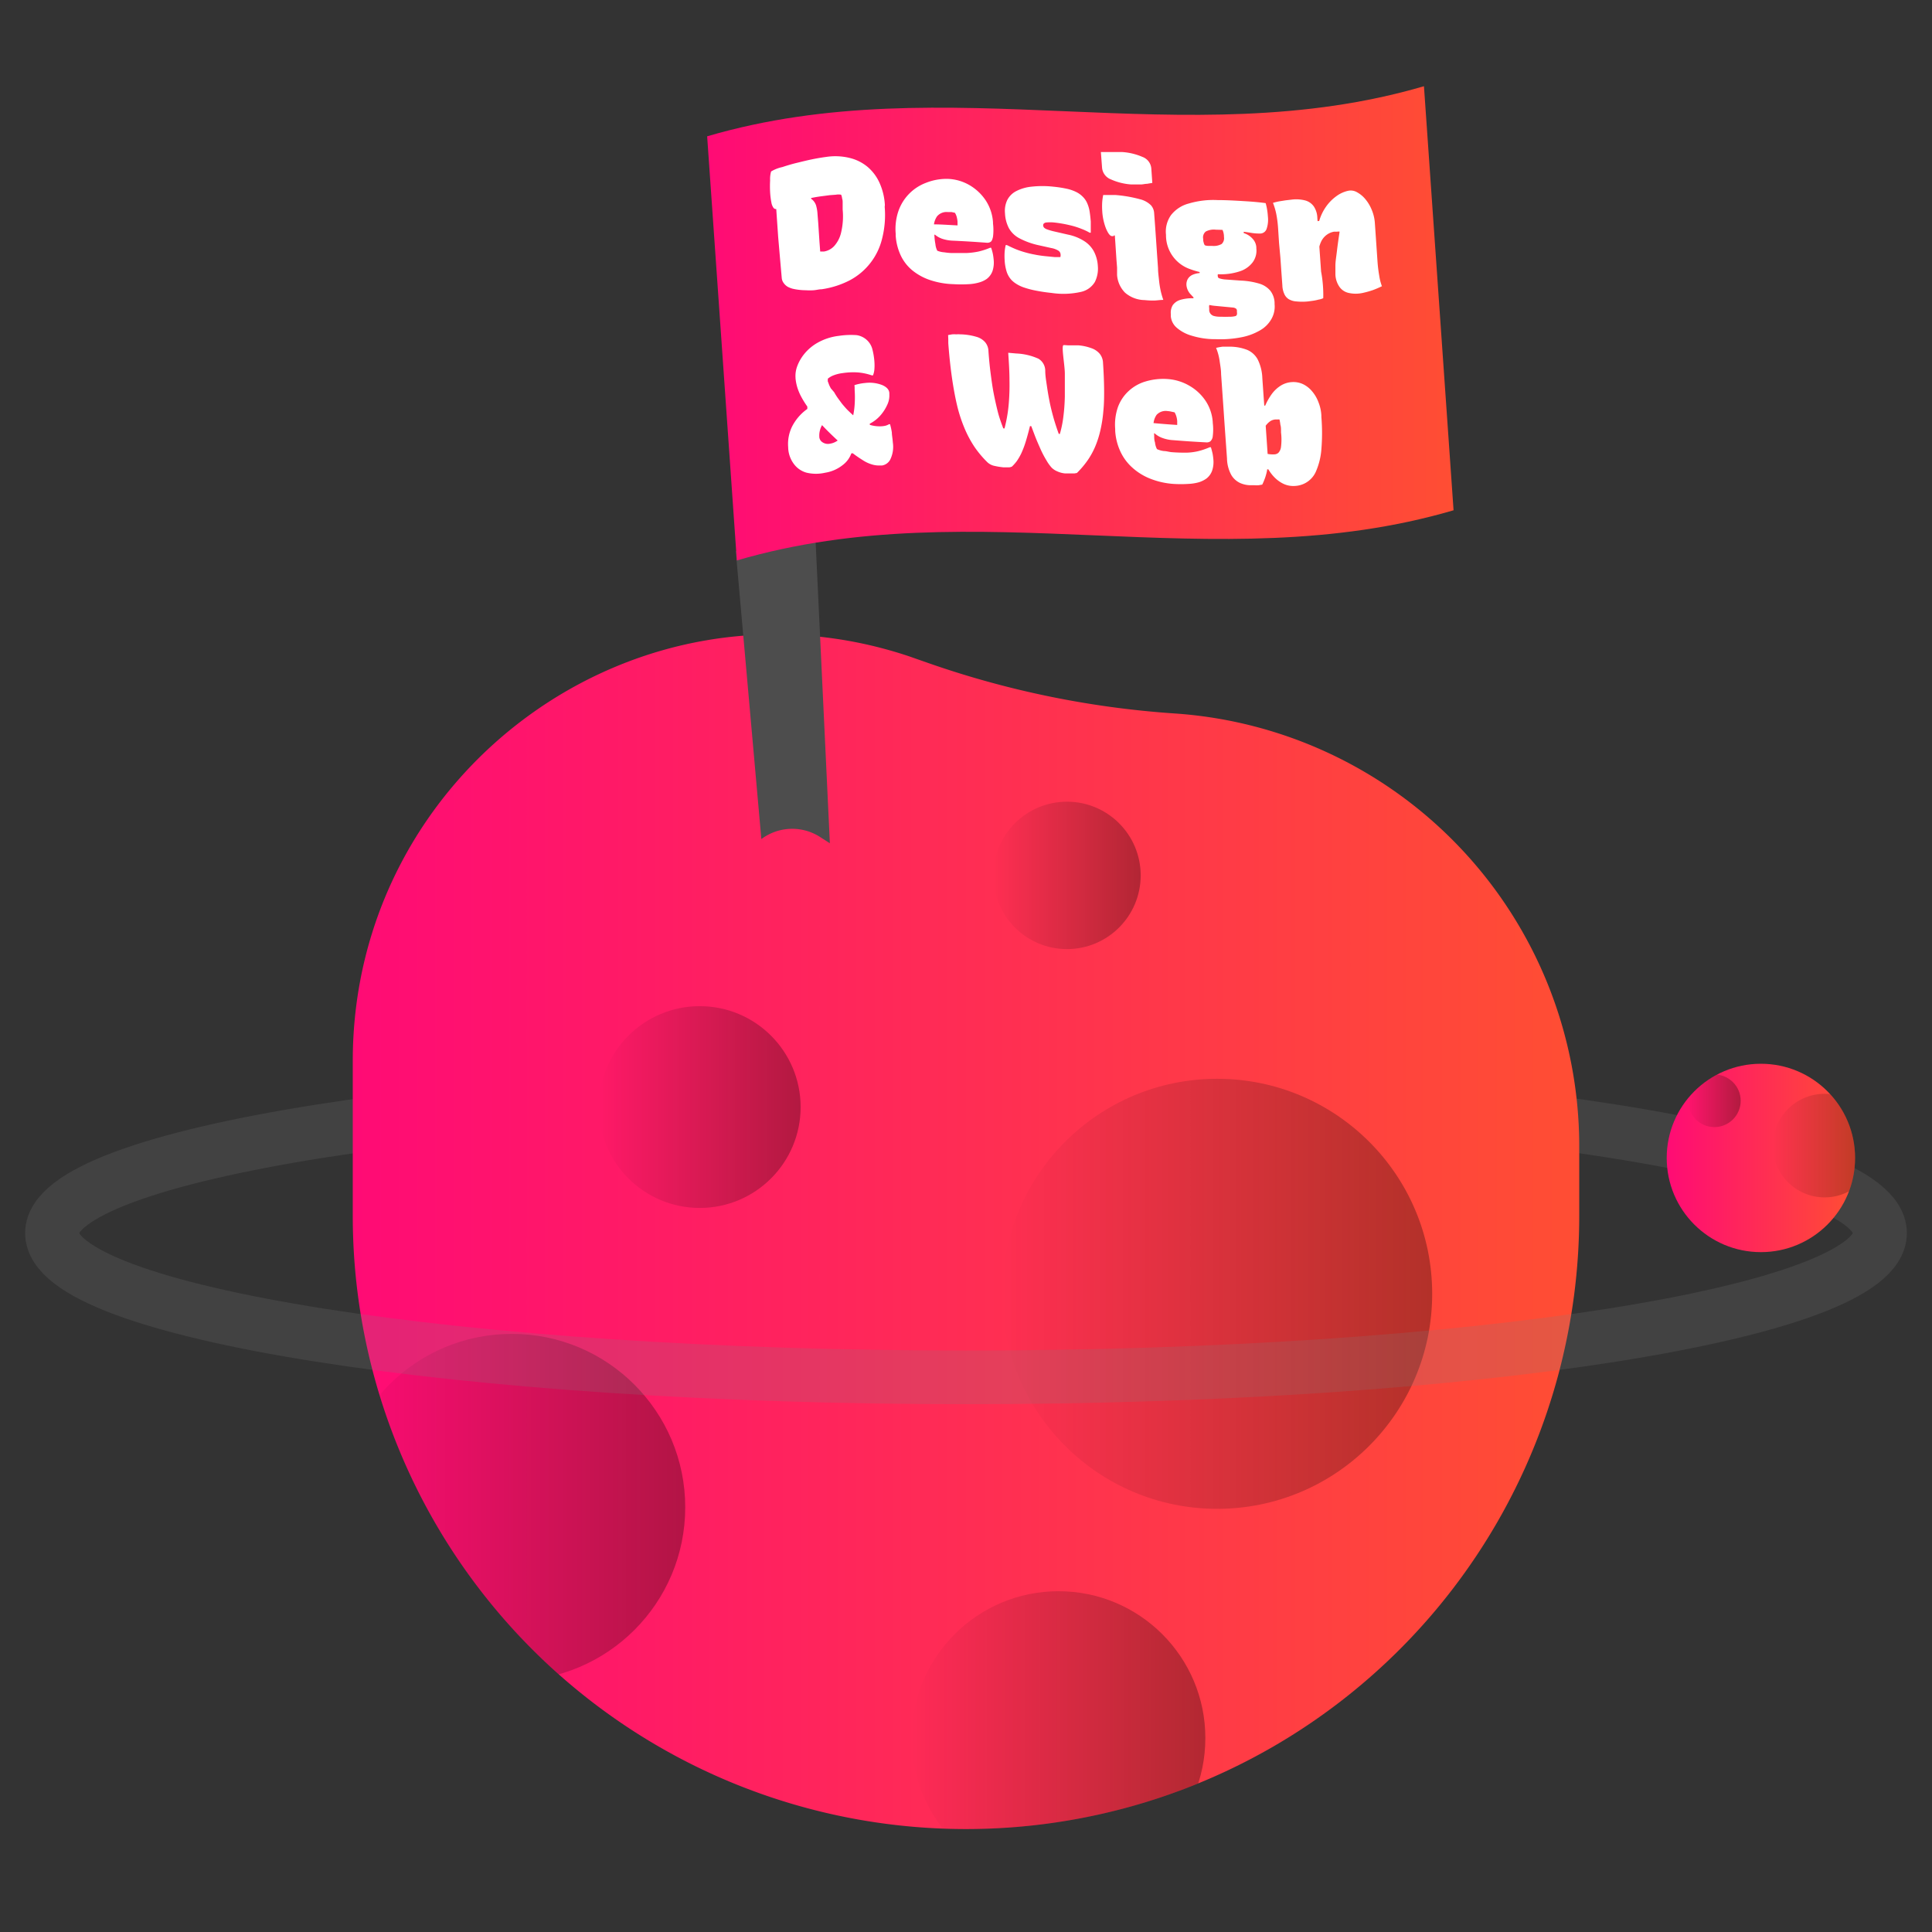 <svg id="Layer_1" data-name="Layer 1" xmlns="http://www.w3.org/2000/svg" xmlns:xlink="http://www.w3.org/1999/xlink" viewBox="0 0 216 216"><rect x="0" y="0" width="216" height="216" fill="#333333" stroke="none"/><defs><style>.cls-1,.cls-2{fill:none;}.cls-2{stroke:gray;stroke-miterlimit:10;stroke-width:6px;opacity:0.2;}.cls-3{fill:url(#linear-gradient);}.cls-4{clip-path:url(#clip-path);}.cls-5{fill:url(#linear-gradient-2);}.cls-6{fill:url(#linear-gradient-3);}.cls-7{fill:url(#linear-gradient-4);}.cls-8{fill:url(#linear-gradient-5);}.cls-9{fill:url(#linear-gradient-6);}.cls-10{fill:#4d4d4d;}.cls-11{fill:url(#linear-gradient-7);}.cls-12{fill:#fff;}.cls-13{fill:url(#linear-gradient-8);}.cls-14{clip-path:url(#clip-path-2);}.cls-15{fill:url(#linear-gradient-9);}.cls-16{fill:url(#linear-gradient-10);}</style><linearGradient id="linear-gradient" x1="39.44" y1="137.71" x2="176.56" y2="137.71" gradientUnits="userSpaceOnUse"><stop offset="0" stop-color="#ff0b75"/><stop offset="1" stop-color="#ff4e33"/></linearGradient><clipPath id="clip-path"><path class="cls-1" d="M108,204.49h0a68.55,68.55,0,0,1-68.56-68.56V118.6c0-32.26,31.54-55.44,62.15-45.24l2,.7a104.8,104.8,0,0,0,27.65,5.7A48.51,48.51,0,0,1,176.56,128v7.9A68.55,68.55,0,0,1,108,204.49Z"/></clipPath><linearGradient id="linear-gradient-2" x1="101.92" y1="194.32" x2="134.77" y2="194.32" gradientUnits="userSpaceOnUse"><stop offset="0" stop-opacity="0"/><stop offset="1" stop-opacity="0.3"/></linearGradient><linearGradient id="linear-gradient-3" x1="66.95" y1="123.77" x2="89.51" y2="123.77" xlink:href="#linear-gradient-2"/><linearGradient id="linear-gradient-4" x1="111.05" y1="97.87" x2="127.52" y2="97.87" xlink:href="#linear-gradient-2"/><linearGradient id="linear-gradient-5" x1="37.83" y1="168.52" x2="76.61" y2="168.52" xlink:href="#linear-gradient-2"/><linearGradient id="linear-gradient-6" x1="112.04" y1="144.65" x2="160.13" y2="144.65" xlink:href="#linear-gradient-2"/><linearGradient id="linear-gradient-7" x1="79.7" y1="36.97" x2="163.15" y2="36.97" gradientTransform="translate(-0.64 -0.82)" xlink:href="#linear-gradient"/><linearGradient id="linear-gradient-8" x1="186.33" y1="129.46" x2="207.4" y2="129.46" xlink:href="#linear-gradient"/><clipPath id="clip-path-2"><circle class="cls-1" cx="196.87" cy="129.46" r="10.53"/></clipPath><linearGradient id="linear-gradient-9" x1="188.73" y1="123.07" x2="194.6" y2="123.07" xlink:href="#linear-gradient-2"/><linearGradient id="linear-gradient-10" x1="198.2" y1="128.08" x2="209.78" y2="128.08" xlink:href="#linear-gradient-2"/></defs><path class="cls-2" d="M210.19,137.86c0-8.9-45.75-16.13-102.19-16.13S5.81,129,5.81,137.86"/><path class="cls-3" d="M108,204.49h0a68.55,68.55,0,0,1-68.56-68.56V118.6c0-32.26,31.54-55.44,62.15-45.24l2,.7a104.8,104.8,0,0,0,27.65,5.7A48.51,48.51,0,0,1,176.56,128v7.9A68.55,68.55,0,0,1,108,204.49Z"/><g class="cls-4"><circle class="cls-5" cx="118.34" cy="194.32" r="16.42"/><circle class="cls-6" cx="78.23" cy="123.77" r="11.28"/><circle class="cls-7" cx="119.29" cy="97.87" r="8.24"/><circle class="cls-8" cx="57.22" cy="168.52" r="19.39"/><circle class="cls-9" cx="136.08" cy="144.65" r="24.04"/></g><path class="cls-10" d="M92.78,94.28l-1.12-.72a5.76,5.76,0,0,0-6.54.25h0l-2.86-32.2L91.16,60Z"/><path class="cls-11" d="M162.51,57.05c-26.83,7.87-53.3-2.26-80.13,5.61q-1.66-23.71-3.32-47.42c26.83-7.86,53.3,2.26,80.14-5.6Q160.85,33.34,162.51,57.05Z"/><path class="cls-12" d="M98.91,23.13a10.67,10.67,0,0,1-.29,3.55A7.17,7.17,0,0,1,95,31.34a9.9,9.9,0,0,1-3.14,1c-.3,0-.59.09-.89.11a6.29,6.29,0,0,1-.86,0,6.73,6.73,0,0,1-.8-.05,6.15,6.15,0,0,1-.69-.12,2.77,2.77,0,0,1-.54-.21,1.48,1.48,0,0,1-.48-.45,1.09,1.09,0,0,1-.2-.54L87.2,28.8,87,26.49l-.16-2.32-.16-2.32a42.85,42.85,0,0,1,4.45-.92l-.46,1.28a1.48,1.48,0,0,1,.56.73,4.31,4.31,0,0,1,.17,1l.08,1,.07,1.06.07,1.06.08,1.06.15,0,.14,0,.13,0a2,2,0,0,0,1.16-.63,3.42,3.42,0,0,0,.77-1.55,7.82,7.82,0,0,0,.16-2.52v-.23c0-.17,0-.34,0-.51s0-.33-.06-.48a1.3,1.3,0,0,0-.11-.43,1.57,1.57,0,0,0-.59,0l-.68.05-.84.11a14.87,14.87,0,0,0-1.85.35c-.56.14-1,.29-1.48.44s-.79.28-1.08.4a5.26,5.26,0,0,1-.68.24.34.34,0,0,1-.36-.12,1.48,1.48,0,0,1-.24-.61,8.4,8.4,0,0,1-.14-1.14,12.07,12.07,0,0,1,0-1.32,3.11,3.11,0,0,1,.11-1,4.15,4.15,0,0,1,1.25-.49c.49-.16,1-.32,1.58-.46s1.13-.28,1.71-.4,1.12-.21,1.65-.28a6.74,6.74,0,0,1,2.6.12,4.93,4.93,0,0,1,2,1,5.06,5.06,0,0,1,1.34,1.8,6.94,6.94,0,0,1,.59,2.45Z"/><path class="cls-12" d="M106,20a5.2,5.2,0,0,1,2.41.71,5.51,5.51,0,0,1,1.81,1.72,5.08,5.08,0,0,1,.8,2.43V25a6,6,0,0,1,0,1.46c-.06.31-.15.51-.27.58a.66.66,0,0,1-.41.1c-1.51-.11-2.26-.16-3.76-.23a4.32,4.32,0,0,1-1.26-.22,2.63,2.63,0,0,1-.8-.46l-.38.15-.09-1.3c1.18,0,1.77.06,3,.12a.76.76,0,0,0,0-.21,2.25,2.25,0,0,0,0-.26,3.39,3.39,0,0,0-.1-.52,1.65,1.65,0,0,0-.19-.42l-.37-.08-.41,0a1.39,1.39,0,0,0-1.22.48,2.1,2.1,0,0,0-.34,1.47l.06.87a6.31,6.31,0,0,0,.1.76,2,2,0,0,0,.21.74,2.43,2.43,0,0,0,.79.18,6.91,6.91,0,0,0,.82.08q.92,0,1.62,0a8.32,8.32,0,0,0,1.34-.16,7.59,7.59,0,0,0,1.33-.43h.12a5,5,0,0,1,.2.72q.06.33.09.69a3,3,0,0,1-.15,1.23,1.92,1.92,0,0,1-.64.85,2.77,2.77,0,0,1-.81.38,5.06,5.06,0,0,1-1.18.2,14,14,0,0,1-1.72,0,9,9,0,0,1-2.62-.46,6.31,6.31,0,0,1-2-1.1,4.85,4.85,0,0,1-1.29-1.68,6.14,6.14,0,0,1-.55-2.2v-.2a6.18,6.18,0,0,1,.28-2.46,5.19,5.19,0,0,1,3.08-3.22A6.22,6.22,0,0,1,106,20Z"/><path class="cls-12" d="M117.08,28.66l.82.08.65,0a.79.79,0,0,0,0-.43.56.56,0,0,0-.28-.32,2.29,2.29,0,0,0-.74-.26L116,27.39a8.45,8.45,0,0,1-2.07-.77,2.86,2.86,0,0,1-1.14-1.12,4,4,0,0,1-.43-1.65,2.81,2.81,0,0,1,.25-1.48,2.3,2.3,0,0,1,1-1,4.72,4.72,0,0,1,1.72-.5,11,11,0,0,1,2.42,0,13.22,13.22,0,0,1,1.64.26,4.73,4.73,0,0,1,1,.37,2.7,2.7,0,0,1,.63.46,2.34,2.34,0,0,1,.5.69,3.87,3.87,0,0,1,.28.87c.06.34.11.76.15,1.25,0,.19,0,.39,0,.61s0,.42,0,.64l-.12,0a6,6,0,0,0-.91-.43,8.52,8.52,0,0,0-1.31-.41,13.76,13.76,0,0,0-1.81-.31,4.36,4.36,0,0,0-.78,0,.51.51,0,0,0-.33.13.3.3,0,0,0-.06.23.39.39,0,0,0,.1.22.92.92,0,0,0,.35.2,6,6,0,0,0,.71.21l1.61.37a5.31,5.31,0,0,1,1.84.74,3.12,3.12,0,0,1,1.07,1.16,4,4,0,0,1,.43,1.61,3.33,3.33,0,0,1-.33,1.78,2.41,2.41,0,0,1-1.54,1.11,8.9,8.9,0,0,1-3.31.12,18.55,18.55,0,0,1-1.9-.29,9.53,9.53,0,0,1-1.27-.35,3.87,3.87,0,0,1-.79-.39,3,3,0,0,1-.49-.39,2.52,2.52,0,0,1-.55-.91,5.2,5.2,0,0,1-.24-1.35,7,7,0,0,1,0-.9,4.94,4.94,0,0,1,.12-.77l.13,0c.35.17.68.33,1,.46a9.9,9.9,0,0,0,1,.34,10.58,10.58,0,0,0,1.1.26C116.05,28.54,116.53,28.61,117.08,28.66Z"/><path class="cls-12" d="M124.89,30.73l0-.82-.07-.89-.06-.91-.06-.92-.06-.86h-.13l0,.07s0,0-.05,0l-.06,0h-.07c-.22,0-.44-.3-.67-.83a6.33,6.33,0,0,1-.43-2,7.49,7.49,0,0,1,0-1,6.2,6.2,0,0,1,.11-.77l.26,0h.59l.28,0,.21,0a14.76,14.76,0,0,1,2.75.47,2.65,2.65,0,0,1,1.25.68,1.45,1.45,0,0,1,.35.81l.11,1.48.11,1.58.11,1.61.11,1.57c0,.46.07.9.11,1.33a10.76,10.76,0,0,0,.19,1.2,9.18,9.18,0,0,0,.29,1c-.36,0-.69.06-1,.07a8.87,8.87,0,0,1-1.09-.05,3.4,3.4,0,0,1-2.2-.84A3.12,3.12,0,0,1,124.89,30.73ZM123.08,17l.59,0h.62c.21,0,.41,0,.62,0l.57,0a6.75,6.75,0,0,1,2.24.54,1.51,1.51,0,0,1,1,1.33l.11,1.58-.59.1c-.21,0-.41.06-.62.07s-.4,0-.61,0-.39,0-.57,0a6.62,6.62,0,0,1-2.23-.56,1.54,1.54,0,0,1-1-1.34Z"/><path class="cls-12" d="M132.65,31.93a1.26,1.26,0,0,1,.13-.71,1.19,1.19,0,0,1,.51-.48,2.34,2.34,0,0,1,.83-.21l0-.44,2.18.32a.89.89,0,0,0-.14.25.48.48,0,0,0,0,.27c0,.09.07.16.2.2a2.91,2.91,0,0,0,.69.12l1.66.12a8.33,8.33,0,0,1,2.08.34,2.56,2.56,0,0,1,1.23.79,2.34,2.34,0,0,1,.48,1.33V34a2.82,2.82,0,0,1-.35,1.66,3.36,3.36,0,0,1-1.27,1.27,6.54,6.54,0,0,1-2.11.78,12.07,12.07,0,0,1-2.85.21h-.24a8.85,8.85,0,0,1-2.45-.39,4.39,4.39,0,0,1-1.67-.89,1.91,1.91,0,0,1-.66-1.26l0-.27a1.62,1.62,0,0,1,.22-1,1.6,1.6,0,0,1,.83-.58,4.5,4.5,0,0,1,1.48-.18l0-.28c.9.25,1.35.37,2.26.6a1.76,1.76,0,0,0-.34.25.46.46,0,0,0-.16.23.84.84,0,0,0,0,.29l0,.22a.7.7,0,0,0,.14.41.75.75,0,0,0,.36.25,2.49,2.49,0,0,0,.63.09h.26a7.94,7.94,0,0,0,.85,0,2.41,2.41,0,0,0,.73-.08.31.31,0,0,0,.13-.17.7.7,0,0,0,0-.27v-.17a.29.29,0,0,0-.14-.24.77.77,0,0,0-.35-.1l-2-.19a4.6,4.6,0,0,1-1.54-.42,2.93,2.93,0,0,1-1.08-.8A1.72,1.72,0,0,1,132.65,31.93Zm3.79-6.49c1.05,0,1.57.06,2.61.07l0,.55a2.19,2.19,0,0,1,1,.64,1.54,1.54,0,0,1,.41.95v.12a2.2,2.2,0,0,1-.42,1.57,2.94,2.94,0,0,1-1.45,1,6.72,6.72,0,0,1-2.38.32,9.09,9.09,0,0,1-3.15-.57,4,4,0,0,1-2.7-3.72v-.12a3.19,3.19,0,0,1,.56-2.2,3.72,3.72,0,0,1,2-1.3,9.62,9.62,0,0,1,3.21-.38c1,0,2,.06,3,.12s1.73.13,2.37.22a5.32,5.32,0,0,1,.16.7,7,7,0,0,1,.09.78,3.16,3.16,0,0,1-.15,1.42.77.77,0,0,1-.74.5,5.67,5.67,0,0,1-1-.08c-.41-.07-.94-.14-1.58-.21s-1.42-.12-2.35-.14a1.91,1.91,0,0,0-1.13.21.85.85,0,0,0-.28.83v.13a.79.79,0,0,0,.05.25.77.77,0,0,0,.13.32,1.07,1.07,0,0,0,.38.07l.42,0a1.82,1.82,0,0,0,1.08-.21.87.87,0,0,0,.26-.79v-.12a2.16,2.16,0,0,0-.06-.38,2.19,2.19,0,0,0-.12-.33A1.35,1.35,0,0,0,136.44,25.44Z"/><path class="cls-12" d="M147.94,33.34a2,2,0,0,1-.54.16,4.78,4.78,0,0,1-.57.12l-.59.08a6.4,6.4,0,0,1-1.3,0,1.9,1.9,0,0,1-.87-.26,1.29,1.29,0,0,1-.49-.59,2.46,2.46,0,0,1-.21-.94l-.11-1.51-.11-1.59L143,27.18l-.11-1.69a12.69,12.69,0,0,0-.2-1.56,7.42,7.42,0,0,0-.37-1.25,7.08,7.08,0,0,1,.7-.17l.69-.11.68-.08a4,4,0,0,1,1.57.1,1.74,1.74,0,0,1,.94.68,2.44,2.44,0,0,1,.38,1.26l.21,3,.21,3A13.92,13.92,0,0,1,147.94,33.34ZM154.5,32a10.66,10.66,0,0,1-1,.43,10,10,0,0,1-1.1.31,3.64,3.64,0,0,1-1.66,0,1.7,1.7,0,0,1-1-.69,2.59,2.59,0,0,1-.44-1.37c0-.21,0-.56,0-1s.1-1,.18-1.69.18-1.34.29-2.09a.65.65,0,0,0-.26,0l-.35,0a1.92,1.92,0,0,0-.53.17,2,2,0,0,0-.91.91,3.18,3.18,0,0,0-.26.79c-.19-1.21-.29-1.82-.48-3l.51-.07a5.31,5.31,0,0,1,.76-1.59,4.92,4.92,0,0,1,1.15-1.17,3.46,3.46,0,0,1,1.33-.61,1.39,1.39,0,0,1,1,.17,3.17,3.17,0,0,1,.93.78,4.48,4.48,0,0,1,.71,1.2,4.6,4.6,0,0,1,.34,1.43l.1,1.45.1,1.46.1,1.46a15.07,15.07,0,0,0,.19,1.54A5.71,5.71,0,0,0,154.5,32Z"/><path class="cls-12" d="M92.26,52.85a4.6,4.6,0,0,1-2.07,0,2.62,2.62,0,0,1-1.45-1,3.2,3.2,0,0,1-.62-1.79V50a4.39,4.39,0,0,1,.46-2.36,5.43,5.43,0,0,1,1.68-1.92l0-.44c.93.58,1.4.88,2.34,1.5a2.84,2.84,0,0,0-.6.6,2.31,2.31,0,0,0-.32.7,2.21,2.21,0,0,0-.08.72v.06a.76.76,0,0,0,.38.6,1.07,1.07,0,0,0,.79.15,2,2,0,0,0,.78-.29,3.4,3.4,0,0,0,.72-.59c.66.74,1,1.12,1.64,1.87l-.73.09a2.84,2.84,0,0,1-1,1.33A4.18,4.18,0,0,1,92.26,52.85Zm1-9a6.89,6.89,0,0,0,.4.64l.44.6c.15.19.31.37.47.55s.33.34.51.51.37.34.58.51a4.23,4.23,0,0,0,1.44.79,3.72,3.72,0,0,0,1.41.21,2.6,2.6,0,0,0,.51-.07,1.66,1.66,0,0,0,.37-.16h.12a7.72,7.72,0,0,1,.2.92c0,.29.08.66.11,1.12a3.24,3.24,0,0,1-.3,1.93,1.26,1.26,0,0,1-.9.64h-.21a2.64,2.64,0,0,1-.8-.08,3.83,3.83,0,0,1-1.13-.5,14.35,14.35,0,0,1-1.71-1.24c-.31-.25-.61-.51-.92-.79s-.63-.58-.94-.88-.62-.61-.92-.93-.58-.63-.85-1-.53-.66-.76-1a10.25,10.25,0,0,1-.8-1.26,5.93,5.93,0,0,1-.45-1.08,5.19,5.19,0,0,1-.19-1v-.06A3.05,3.05,0,0,1,89.11,41a4.85,4.85,0,0,1,.81-1.43,5.22,5.22,0,0,1,1.52-1.27,6.32,6.32,0,0,1,2.34-.75,9,9,0,0,1,2-.08A2.16,2.16,0,0,1,96.9,38a2.12,2.12,0,0,1,.62,1,7.76,7.76,0,0,1,.24,1.43,5.88,5.88,0,0,1,0,.84,2.33,2.33,0,0,1-.16.7h-.12a6.56,6.56,0,0,0-1.54-.33,7.94,7.94,0,0,0-1.71.07,4.22,4.22,0,0,0-1,.24,2.17,2.17,0,0,0-.68.39c0,.06,0,.11,0,.15a.4.4,0,0,0,0,.15c.05.12.09.24.14.37s.12.26.2.41Zm2.27-.79a4.74,4.74,0,0,1,.57-.15,5.24,5.24,0,0,1,.61-.09,3.94,3.94,0,0,1,1.92.23c.51.22.78.52.8.9v.14a2.4,2.4,0,0,1-.24,1.18,4.75,4.75,0,0,1-.78,1.2,4,4,0,0,1-1.17.9l.09,1.26c-.79-.79-1.18-1.18-2-1.94a8.28,8.28,0,0,0,.22-1.43,12.36,12.36,0,0,0,0-1.69v-.25Z"/><path class="cls-12" d="M106,37.46l.45-.08a3.57,3.57,0,0,1,.46,0,3.53,3.53,0,0,1,.46,0,6.73,6.73,0,0,1,1.77.27,2,2,0,0,1,1,.61,1.62,1.62,0,0,1,.37,1c.06.86.14,1.68.24,2.45s.2,1.51.33,2.19.28,1.34.44,2,.35,1.19.55,1.73a13.84,13.84,0,0,0,.68,1.56c-.44-.54-.65-.81-1.09-1.34l1.37.11-1.09,1.2a19.21,19.21,0,0,0,.54-2,15.81,15.81,0,0,0,.31-2.16,24.74,24.74,0,0,0,.07-2.5c0-.91-.06-1.93-.14-3.06l.9.08a6.68,6.68,0,0,1,2.49.59,1.57,1.57,0,0,1,.75,1.33c0,.59.11,1.17.19,1.74s.18,1.14.29,1.7.25,1.12.4,1.67.33,1.1.52,1.65.42,1.11.66,1.67l-1.1-1.42,1.4.14-1.14,1.15a13.88,13.88,0,0,0,.5-1.54,12,12,0,0,0,.32-1.74q.12-.94.15-2.1c0-.76,0-1.62,0-2.57s-.38-2.93-.18-3.18c0-.06.4,0,.59,0H120l.58,0a5.55,5.55,0,0,1,1.5.34,2.09,2.09,0,0,1,.9.64,1.72,1.72,0,0,1,.34,1c.07,1,.11,2,.12,2.84s0,1.71-.08,2.48a14.9,14.9,0,0,1-.32,2.13,10.83,10.83,0,0,1-.58,1.85,8.57,8.57,0,0,1-.88,1.6,10.22,10.22,0,0,1-1.18,1.39l-.28.05-.33,0h-.36l-.35,0a2.73,2.73,0,0,1-.85-.22,2,2,0,0,1-.64-.41,4.6,4.6,0,0,1-.59-.82,11,11,0,0,1-.64-1.21c-.21-.48-.45-1-.71-1.69s-.53-1.4-.83-2.24l1.05,1.36-1.11-.1.67-1.2c-.13.64-.27,1.23-.41,1.76s-.27,1-.41,1.43a10.5,10.5,0,0,1-.44,1.12,6.43,6.43,0,0,1-.49.84,4.84,4.84,0,0,1-.55.62,1.58,1.58,0,0,1-.28.08l-.32,0h-.33a7.8,7.8,0,0,1-1-.16,1.65,1.65,0,0,1-.82-.42,11.61,11.61,0,0,1-1.4-1.66,12.39,12.39,0,0,1-1.09-2,16.46,16.46,0,0,1-.84-2.49q-.34-1.39-.6-3.15c-.17-1.17-.32-2.5-.43-4l0-.43Z"/><path class="cls-12" d="M130.57,42.38a5.58,5.58,0,0,1,2.41.75,5.43,5.43,0,0,1,1.81,1.69,4.9,4.9,0,0,1,.8,2.41v.06a6,6,0,0,1,0,1.46.9.9,0,0,1-.27.59.68.68,0,0,1-.41.12c-1.5-.08-2.26-.13-3.76-.25a4.08,4.08,0,0,1-1.26-.27,2.61,2.61,0,0,1-.81-.5l-.38.12-.09-1.29c1.19.11,1.78.16,3,.24a1.12,1.12,0,0,0,0-.21,2.36,2.36,0,0,0,0-.25,2.39,2.39,0,0,0-.1-.52,1.91,1.91,0,0,0-.19-.43l-.37-.08a2.52,2.52,0,0,0-.41-.06,1.38,1.38,0,0,0-1.23.42,2,2,0,0,0-.33,1.44l.06.87c0,.26,0,.52.09.77a2.09,2.09,0,0,0,.22.75,2.52,2.52,0,0,0,.79.22c.26,0,.53.09.82.12.61.05,1.15.06,1.62.06a6.47,6.47,0,0,0,1.34-.16,7.73,7.73,0,0,0,1.33-.45h.13c.08.26.14.5.19.72a6.81,6.81,0,0,1,.09.69,3,3,0,0,1-.15,1.23,1.93,1.93,0,0,1-.64.87,3.06,3.06,0,0,1-.81.4,5.1,5.1,0,0,1-1.18.19,12.87,12.87,0,0,1-1.72,0,8.68,8.68,0,0,1-2.63-.61,6.59,6.59,0,0,1-2-1.27,5.53,5.53,0,0,1-1.3-1.81,6.41,6.41,0,0,1-.55-2.25l0-.2a6,6,0,0,1,.29-2.4,4.56,4.56,0,0,1,1.18-1.81,4.74,4.74,0,0,1,1.92-1.1A6.89,6.89,0,0,1,130.57,42.38Z"/><path class="cls-12" d="M141.12,54.18l-.4.07a3.42,3.42,0,0,1-.45,0h-.46a2.92,2.92,0,0,1-1.14-.24,2.23,2.23,0,0,1-1-.89,4,4,0,0,1-.49-1.86l-.1-1.41-.16-2.24c-.06-.86-.12-1.79-.19-2.77l-.21-3c0-.53-.1-1-.17-1.53a6.22,6.22,0,0,0-.39-1.42l.33-.07.38-.06.4,0h.35a5.38,5.38,0,0,1,2,.35,2.4,2.4,0,0,1,1.2,1.09,5.07,5.07,0,0,1,.51,2.08l.15,2.14c.06.79.11,1.58.17,2.37l.16,2.3.13,1.93c0,.26,0,.51,0,.74s0,.47-.06.68a3.77,3.77,0,0,1-.13.62,4.76,4.76,0,0,1-.19.57A5.48,5.48,0,0,1,141.12,54.18Zm.06-1.77-.13-1.9a1.92,1.92,0,0,0,.59.22,3,3,0,0,0,.81.07.73.73,0,0,0,.47-.17,1.16,1.16,0,0,0,.3-.68,6.55,6.55,0,0,0,0-1.6v-.14c0-.25,0-.49-.07-.71a5.36,5.36,0,0,0-.1-.6.9.9,0,0,0-.22,0h-.27a1.21,1.21,0,0,0-.57.21,2.17,2.17,0,0,0-.57.62,4.71,4.71,0,0,0-.51,1.12l-.25-3.5.79,0a7,7,0,0,1,.76-1.33,3.7,3.7,0,0,1,1-.92,2.65,2.65,0,0,1,1.21-.38,2.53,2.53,0,0,1,1.24.22,3,3,0,0,1,1,.77,4,4,0,0,1,.73,1.22,4.63,4.63,0,0,1,.34,1.51l0,.16a22,22,0,0,1,0,3.65,7.57,7.57,0,0,1-.56,2.35,2.69,2.69,0,0,1-2.42,1.73,2.57,2.57,0,0,1-1.24-.23,3.56,3.56,0,0,1-1-.71,4.52,4.52,0,0,1-.7-.91Z"/><path class="cls-2" d="M210.19,137.86c0,8.91-45.75,16.13-102.19,16.13S5.81,146.77,5.81,137.86"/><circle class="cls-13" cx="196.87" cy="129.46" r="10.53"/><g class="cls-14"><circle class="cls-15" cx="191.67" cy="123.07" r="2.94"/><circle class="cls-16" cx="203.99" cy="128.08" r="5.79"/></g></svg>